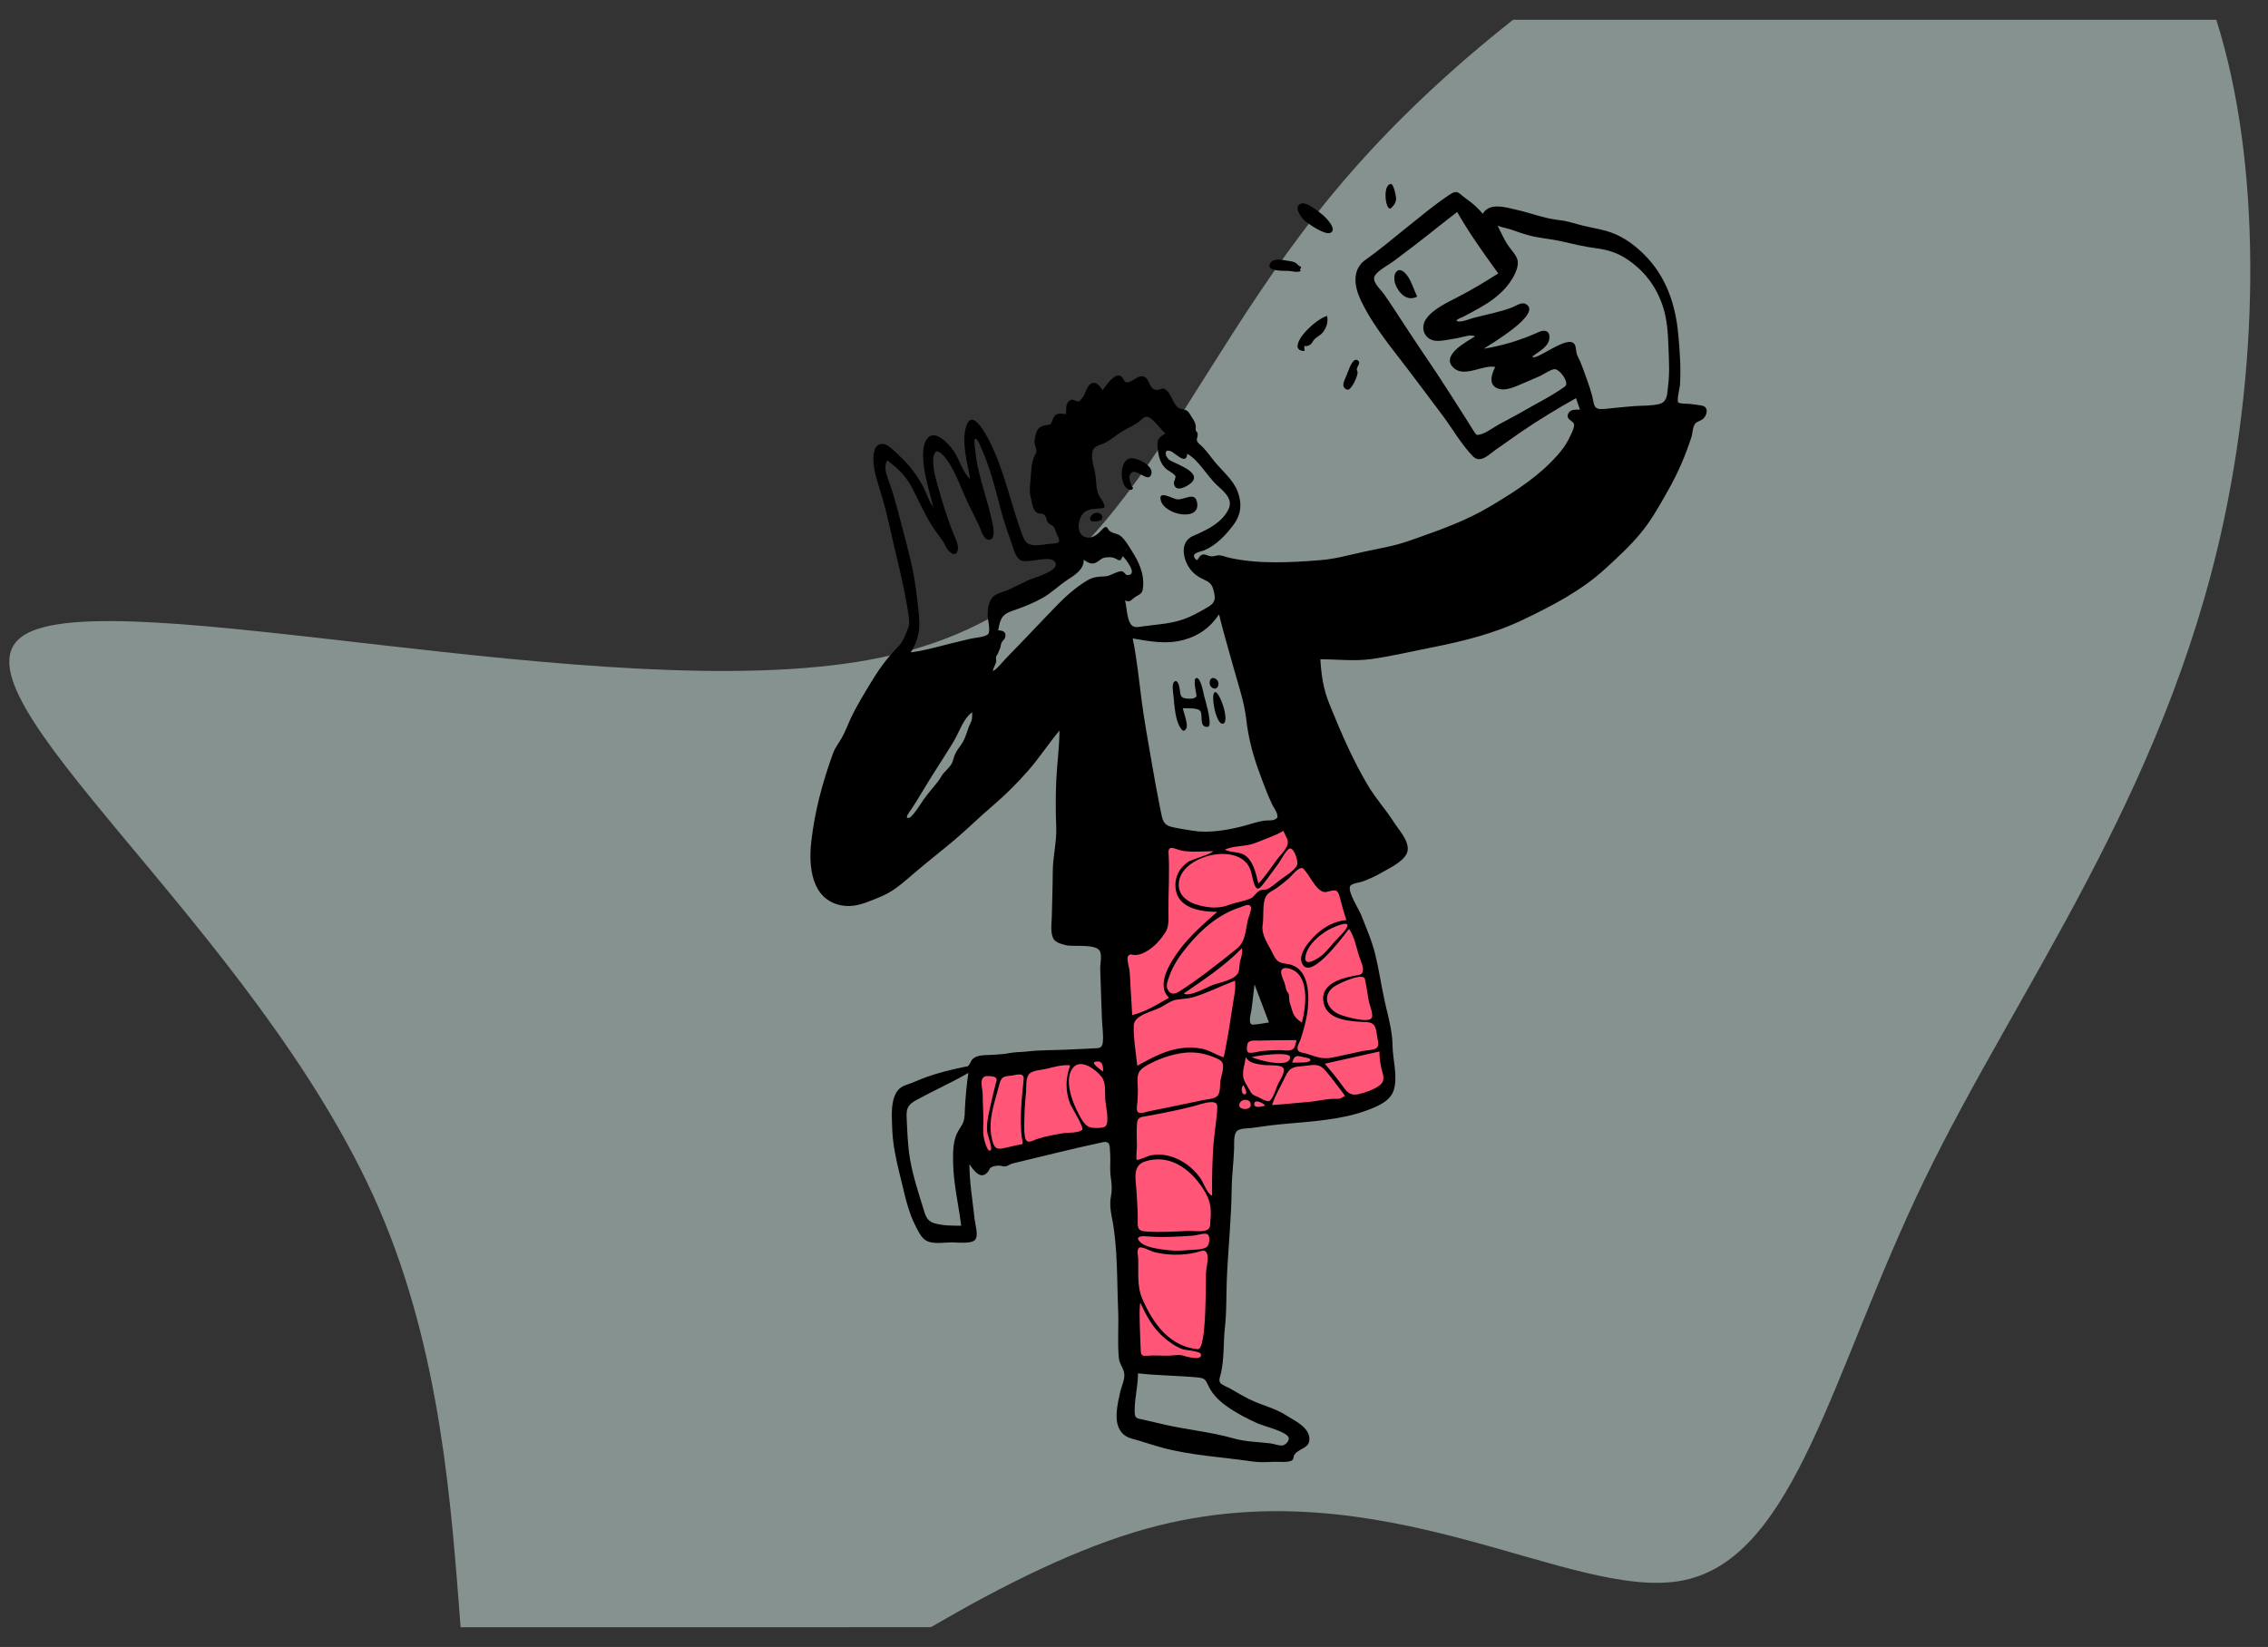 <svg viewBox="290.325 -29.102 3338.737 2425.205" xmlns="http://www.w3.org/2000/svg" xmlns:blush="http://design.blush" overflow="visible" xmlns:xlink="http://www.w3.org/1999/xlink" width="3338.737px" height="2425.205px"><rect x="290.325" y="-29.102" width="3338.737" height="2425.205" fill="#333333" stroke="none"/><g id="Master/Compositions/Solo" stroke="none" stroke-width="1" fill="none" fill-rule="evenodd" blush:i="0"><path d="M3562.882,742.681 C3475.961,1143.198 3258.659,1428.164 3123.063,1708.786 C2987.466,1988.539 2934.445,2263.08 2769.295,2297.832 C2604.146,2331.715 2325.999,2126.678 1980.054,2221.378 C1876.737,2249.848 1767.325,2304.842 1660.621,2366.996 L968.386,2367.014 C954.741,2190.035 939.891,1961.293 847.477,1748.751 C668.42,1336.94 197.31,986.814 325.952,906.016 C453.726,825.217 1182.122,1013.747 1569.788,942.505 C1956.586,871.264 2002.654,541.12 2278.193,225.746 C2346.303,147.542 2428.523,70.3 2517.842,-0.005 L3552.929,0 C3620.087,211.344 3615.907,498.352 3562.882,742.681 Z" id="Combined-Shape" fill="#D8F3ED" opacity=".5" blush:i="0.0"/><g transform="translate(818, 190) scale(2.589 2.589)" blush:width="2651" blush:height="1988" id="Master/Doodles/Selfie" blush:component="Master/Doodles/Selfie" blush:i="0.1" blush:value="Selfie"><g id="Master/Doodles/Selfie" stroke="none" stroke-width="1" fill="none" fill-rule="evenodd" blush:i="0.1.0"><path d="M530.199,382.002 L530.353,382.02 C532.588,382.453 536.292,388.846 537.809,390.663 C542.7,396.524 547.591,402.384 552.482,408.244 C554.439,410.59 557.262,413.053 558.656,415.767 C559.729,417.855 560.097,420.735 560.737,422.973 C568.691,450.776 576.469,478.758 582.262,507.103 C583.509,513.204 584.692,519.347 585.386,525.54 C585.727,528.601 586.626,533.099 585.293,536.058 C583.79,539.392 578.954,540.778 575.812,541.811 C569.7,543.823 563.3,545.021 556.968,546.096 C541.711,548.686 526.263,550.19 510.844,551.406 C506.133,551.778 501.284,551.772 496.603,552.405 C494.368,552.707 495.038,552.107 494.333,553.608 C493.352,555.697 494.003,560.054 493.886,562.331 C493.612,567.686 493.338,573.04 493.064,578.396 L493.064,578.396 L490.82,622.215 C490.061,637.024 489.303,651.833 488.544,666.642 C488.257,672.253 487.97,677.864 487.683,683.476 C487.529,686.475 487.986,690.347 487.182,693.251 C486.574,695.447 487.574,694.8 484.881,694.93 C478.645,695.231 472.184,694.476 465.946,694.253 C458.872,694 451.796,693.747 444.72,693.494 C442.699,693.421 440.441,693.995 439.627,692.546 C438.635,690.782 439.39,685.931 439.32,683.961 C439.124,678.472 438.928,672.981 438.731,667.492 C438.192,652.422 437.653,637.352 437.114,622.283 C436.379,601.731 435.643,581.178 434.908,560.624 C427.04,562.208 419.172,563.792 411.303,565.375 C399.677,567.715 388.05,570.055 376.423,572.393 C371.091,573.467 364.758,575.916 359.252,575.126 C353.783,574.341 351.522,572.005 351.215,566.814 C350.885,561.249 351.014,555.64 351.088,550.07 C351.211,540.96 351.473,531.851 351.817,522.746 C367.351,521.347 382.886,519.947 398.42,518.548 C406.692,517.802 414.965,517.058 423.235,516.312 C425.112,516.144 429.74,516.506 430.578,515.091 C431.881,512.891 430.431,505.658 430.392,503.17 L430.392,503.17 L430.021,479.648 L430.021,479.648 L428.663,393.102 C432.383,393.224 436.102,393.335 439.821,393.439 C456.002,393.896 472.263,394.558 488.449,394.06 C496.566,393.811 504.257,391.621 511.92,389.037 C515.994,387.664 520.027,386.168 524.029,384.595 C525.288,384.1 528.994,381.758 530.353,382.02 Z M508.414,462.536 L500.148,502.967 L528.435,501.093 L508.414,462.536 Z" id="Accent" fill="#FF5678" blush:i="0.1.0.0"/><path d="M620.672,25.933 C625.072,23.055 625.729,25.447 629.215,27.937 L629.411,28.076 C633.232,30.726 636.279,33.393 639.308,36.946 C643.156,30.244 652.703,33.397 658.639,34.727 C666.37,36.458 673.634,39.399 681.502,40.39 L682.531,40.508 C686.676,40.934 690.4,42.165 694.39,43.241 C699.336,44.572 704.422,45.305 709.358,46.678 C717.829,49.035 724.803,53.919 731.006,60.075 C743.468,72.443 748.87,88.354 750.45,105.53 C751.324,115.017 752.029,124.835 751.422,134.358 C751.323,135.942 749.382,143.322 750.503,144.298 C751.445,145.118 755.365,144.908 756.624,145.059 C759.035,145.347 761.447,145.621 763.837,146.059 C768.343,146.887 766.614,152.358 764.019,153.993 C762.173,155.155 760.406,155.213 759.434,157.419 C758.573,159.373 758.57,162.007 757.897,164.076 C754.552,174.365 750.321,184.251 745.006,193.657 L742.697,197.751 C738.649,204.913 734.497,212.019 729.254,218.396 C723.179,225.786 716.001,232.372 708.966,238.834 C695.359,251.332 678.683,259.949 662.249,267.822 C645.462,275.865 628.09,280.072 610.032,283.69 L607.565,284.18 C597.162,286.23 586.653,288.717 576.158,290.195 C566.515,291.552 556.637,290.358 546.932,290.335 C547.482,299.214 548.574,307.046 551.916,315.365 L553.201,318.548 C559.242,333.413 565.857,348.408 574.036,362.179 C578.117,369.05 583.444,374.998 587.852,381.643 L588.667,382.897 C591.493,387.34 597.051,393.057 596.619,398.714 C596.179,404.436 586.941,408.744 582.255,411.432 L581.787,411.704 C578.41,413.699 574.743,415.292 571.081,416.692 C569.383,417.343 565.196,417.703 564.034,419.125 C561.91,421.722 568.61,432.124 569.99,435.417 L570.054,435.573 C573.065,443.231 576.249,450.375 578.213,458.441 C580.353,467.231 581.6,476.207 583.58,485.031 L583.983,486.788 C585.689,494.115 587.716,501.495 587.955,509.035 L587.975,509.941 C588.072,517.864 590.996,527.388 588.756,535.138 C586.842,541.761 579.268,544.73 573.436,546.884 L573.125,546.999 C558.89,552.246 542.137,553.227 527.083,554.559 C520.756,555.119 514.666,555.933 508.267,556.862 C505.893,557.206 500.803,556.96 499.265,558.921 C497.513,561.157 497.987,565.946 497.902,568.585 C497.653,576.364 496.599,583.945 496.516,591.673 C496.428,600.007 495.896,608.466 495.37,616.791 C494.797,625.805 494.052,634.809 493.721,643.836 C493.418,652.086 493.636,660.344 492.85,668.557 L492.69,670.097 C491.716,678.803 492.353,687.613 490.469,696.229 C490.013,698.314 488.934,700.397 490.036,701.856 C491.116,703.286 494.257,704.314 495.806,705.222 C499.379,707.317 502.956,709.409 506.665,711.255 C513.386,714.601 521.036,716.184 527.369,720.283 L527.818,720.568 C532.862,723.724 541.565,727.638 540.636,734.836 C540.256,737.772 537.721,738.667 535.451,740.056 L534.732,740.508 C533.591,741.231 532.737,741.83 532.017,743.076 C531.437,744.078 532.015,745.104 530.875,745.924 C528.747,747.456 522.443,746.614 519.883,746.791 C515.731,747.079 511.904,747.136 507.778,746.529 C490.929,744.049 473.163,743.169 456.723,738.669 C452.224,737.438 447.809,735.923 443.331,734.623 L442.612,734.42 C439.165,733.466 436.112,732.865 433.747,729.86 C429.066,723.914 431.625,714.133 433.082,707.299 C433.807,703.894 436.19,699.42 435.316,695.905 C434.555,692.845 432.677,690.986 432.359,687.621 C431.516,678.713 432.358,669.569 431.966,660.613 C431.213,643.417 431.81,625.067 428.47,608.148 L428.261,607.064 C427.554,603.317 427.154,600.008 427.812,596.183 L427.914,595.633 C428.652,591.877 428.244,588.238 427.72,584.504 C427.158,580.498 427.671,576.413 427.473,572.357 L427.378,570.873 C427.173,567.21 427.525,564.13 423.225,565.037 C406.058,568.657 389.064,573.036 371.97,577.099 C370.591,577.426 369.239,578.503 368.036,578.761 C366.678,579.052 366.13,578.457 364.652,578.358 C363.565,578.284 361.46,578.545 360.462,578.97 C358.657,579.738 359.054,580.354 358.037,581.68 C353.908,587.068 349.781,580.998 347.402,577.482 C347.378,587.403 349.098,597.348 350.162,607.21 L350.303,608.554 C350.6,611.494 352.725,618.175 350.613,620.544 C348.481,622.936 340.963,622.031 337.902,621.985 L337.701,621.983 C333.354,621.976 327.228,623.15 323.245,621.213 C320.16,619.712 318.529,616.038 317.019,613.158 C312.57,604.678 310.692,595.231 308.433,585.986 L307.686,582.948 C305.707,574.853 303.955,566.835 303.55,558.478 L303.348,553.423 C303.154,548.068 303.162,541.994 305.42,537.512 C307.009,534.355 309.367,533.063 312.583,532.013 C316.253,530.815 319.642,529.106 323.295,527.833 C330.163,525.44 336.845,523.788 343.828,522.342 L345.141,522.073 C347.052,521.686 346.404,522.139 347.568,520.418 C348.19,519.5 348.386,518.516 349.263,517.691 C351.791,515.312 355.927,515.546 359.144,515.387 L360.963,515.294 C364.26,515.117 367.374,514.884 370.704,514.251 C373.841,513.654 377.091,513.81 380.065,513.444 C387.146,512.572 394.855,512.72 402.242,512.396 C406.019,512.231 409.795,512.065 413.57,511.874 L417.783,511.654 C420.864,511.524 422.804,511.801 423.222,508.353 C423.735,504.143 422.908,499.405 422.751,495.152 L422.496,487.912 L422.496,487.912 L421.927,471.323 C421.875,469.765 421.825,468.206 421.778,466.648 C421.694,463.811 422.776,459.137 421.702,456.57 C419.735,451.865 406.485,454.066 402.082,452.923 L401.294,452.717 C398.643,452.012 395.795,451.076 394.829,448.581 C393.461,445.048 394.098,440.962 394.224,437.266 L394.236,436.825 C394.422,428.334 394.759,419.883 394.779,411.383 C394.797,402.669 397.104,394.356 396.752,385.624 C396.399,376.886 396.407,368.153 396.771,359.41 C397.169,349.876 398.586,340.415 398.609,330.867 C392.442,338.242 387.267,346.299 380.897,353.572 C374.476,360.903 367.758,367.608 360.332,373.922 C352.814,380.312 345.833,387.324 338.274,393.646 C330.719,399.965 322.957,405.995 315.481,412.421 L312.612,414.893 C307.691,419.114 302.941,422.942 296.755,425.453 L292.655,427.144 C286.874,429.506 281.008,431.561 274.613,430.322 C257.397,426.985 255.861,408.018 257.51,393.759 C259.518,376.391 263.904,360.276 269.828,343.874 C271.067,340.441 273.164,337.991 274.908,334.891 C276.84,331.455 278.215,327.593 279.896,324.022 C283.551,316.259 288.161,308.863 292.639,301.551 C296.82,294.724 301.464,288.674 307.057,283.008 C309.528,280.506 310.917,276.614 312.256,273.36 C313.462,270.431 313.243,267.896 312.794,265.055 L312.416,262.757 C309.628,245.428 305.045,228.711 301.261,211.599 C299.454,203.424 296.978,195.607 294.629,187.62 L294.128,185.906 C292.925,181.764 290.441,167.275 298.339,167.881 C301.321,168.11 305.059,172.237 307.251,174.301 L307.44,174.478 C310.268,177.086 312.875,179.93 315.208,182.989 C317.877,186.49 320.219,190.27 322.096,194.254 C323.593,197.431 324.657,200.876 326.814,203.698 C325.1,196.336 322.702,189.103 321.661,181.597 L321.538,180.686 C320.909,175.839 320.328,168.195 323.68,164.469 C328.211,159.434 335.94,168.221 338.408,171.799 C341.75,176.642 343.378,183.787 347.779,187.753 C346.376,178.559 342.718,167.286 345.506,158.049 C348.813,147.097 356.636,162.128 358.542,165.807 C367.015,182.166 370.592,200.757 376.889,218.026 L377.355,219.287 C378.663,222.784 379.684,225.08 383.793,225.459 C387.057,225.761 390.539,224.858 393.842,224.63 L395.017,224.567 C400.062,224.246 398.476,222.339 396.793,218.526 C396.205,217.196 396.144,215.868 395.113,214.779 C394.164,213.778 392.799,213.659 391.952,212.424 C390.823,210.774 391.339,209.054 389.642,207.925 C388.754,207.333 386.98,207.66 385.936,207.063 C383.385,205.605 383.249,202.126 382.533,199.466 L382.461,199.212 C381.246,195.035 381.919,191.131 382.26,186.883 L382.3,186.372 C382.605,182.204 382.719,178.031 384.628,174.244 L384.862,173.78 C385.648,172.207 385.673,171.961 385.194,170.314 L384.792,168.954 C384.426,167.701 384.257,166.865 384.545,165.234 L384.765,164.011 C385.282,161.25 386.03,158.651 389.019,157.68 C392.837,156.44 393.422,158.008 394.556,154.616 L394.701,154.165 C395.963,150.1 398.594,150.381 402.366,150.932 L402.355,149.087 C402.363,146.555 402.637,143.678 405.18,142.807 C406.765,142.265 408.398,144.044 409.624,143.634 C410.505,143.338 410.428,142.877 411.03,142.259 L411.182,142.113 C413.396,140.124 413.934,134.548 416.964,133.35 C419.85,132.209 421.604,135.394 423.208,137.263 L424.022,136.095 C425.983,133.329 429.596,128.637 432.311,128.95 C435.807,129.353 434.3,133.778 438.222,132.638 C441.203,131.772 444.03,127.882 447.387,129.996 C449.77,131.497 449.736,135.935 452.685,136.914 C456.134,138.057 456.828,134.432 460.084,138.02 C462.397,140.569 463.316,144.995 465.93,147.095 C467.582,148.423 469.798,147.889 471.423,149.199 C472.35,149.946 473.335,151.943 474.009,152.94 L474.4,153.524 C475.274,154.854 475.886,156.004 476.108,157.709 C476.218,158.559 475.892,159.307 476.102,160.179 C476.235,160.726 476.861,161.009 477.007,161.507 C477.571,163.421 476.628,164.203 476.721,165.778 C476.801,167.133 478.862,168.418 480.14,169.762 C482.536,172.277 484.543,175.127 486.725,177.821 C491.235,183.385 497.242,188.029 499.883,194.88 C502.526,201.734 501.902,207.986 497.562,213.84 C493.22,219.698 487.726,225.494 480.891,228.373 C478.862,229.228 473.384,229.808 475.527,232.809 C477.212,235.168 477.233,233.046 478.442,231.782 C480.858,229.255 482.601,231.975 485.642,231.801 C487.059,231.72 488.17,231.091 489.67,231.224 C491.542,231.389 493.489,232.259 495.329,232.66 C512.136,236.329 530.188,235.306 547.201,233.941 C555.516,233.273 563.646,230.948 571.784,229.178 C580.229,227.342 588.723,226.009 596.907,223.141 L603.241,220.921 C617.129,216.034 630.691,211.003 643.458,203.401 L646.085,201.828 C658.912,194.109 671.418,185.869 681.434,174.634 C683.98,171.78 686.304,168.799 688.034,165.387 L688.607,164.222 C689.587,162.26 691.718,158.15 691.132,156.501 C690.41,154.469 686.294,154.004 687.972,150.461 C689.146,147.98 692.263,148.495 694.57,148.322 L692.278,141.824 L692.278,141.824 C681.772,147.764 671.123,154.156 661.172,160.98 C657.349,163.601 653.583,166.306 649.785,168.965 L646.93,170.949 C643.085,173.595 637.998,179.32 633.737,174.942 C626.979,167.997 621.976,159.05 616.192,151.32 C610.142,143.232 604.048,135.149 597.974,127.077 C588.276,114.192 577.198,101.34 570.015,86.308 L569.743,85.728 C566.129,77.86 564.854,68.551 572.776,63.011 C580.205,57.817 587.102,51.95 594.164,46.27 L595.68,45.056 C603.812,38.576 611.966,31.628 620.672,25.933 Z M443.256,696.476 C443.239,703.932 441.126,711.477 441.371,718.842 C441.479,722.116 442.821,722.082 445.802,722.726 L446.029,722.775 C449.335,723.508 452.631,724.268 455.92,725.077 C469.743,728.481 483.927,729.581 497.608,733.485 C504.46,735.44 511.469,735.446 518.492,736.298 C520.423,736.533 523.547,737.771 525.443,737.49 C526.938,737.269 529.22,735.171 528.985,733.3 C528.546,729.792 514.776,726.512 511.297,724.954 C505.115,722.183 499.008,718.993 493.493,715.044 C489.575,712.239 485.857,708.7 483.671,704.345 L483.099,703.181 C481.539,699.969 481.197,699.19 476.873,698.786 C465.659,697.735 454.438,697.752 443.256,696.476 Z M444.681,656.543 C443.528,656.615 444.717,680.422 444.779,682.778 L444.802,683.411 C444.946,686.399 445.572,686.744 448.942,686.453 C452.875,686.113 456.735,686.525 460.666,686.445 C463.254,686.393 465.688,685.765 468.264,686.232 C469.617,686.477 470.857,687.064 472.235,687.278 L473.67,687.517 C476.009,687.884 479.6,688.204 479.018,685.603 C478.602,683.745 470.118,683.32 468.621,682.76 C464.636,681.268 461.053,678.764 457.866,675.985 C451.628,670.547 448.108,663.935 444.681,656.543 Z M452.313,627.486 C450.806,627.117 445.234,624.023 443.857,625.024 C442.391,626.089 443.286,629.627 443.343,631.053 C443.655,638.859 442.515,646.604 445.676,653.986 L446.038,654.819 C451.95,668.274 461.311,681.216 477.225,682.763 C482.413,683.266 481.653,644.035 481.918,639.183 C482.072,636.377 483.48,631.445 482.622,628.768 C481.556,625.444 479.678,626.925 476.324,627.722 C468.582,629.561 460.038,629.38 452.313,627.486 Z M482.534,617.241 C480.899,616.544 476.342,618.033 474.646,618.156 C466.351,618.756 457.95,619.249 449.638,618.661 L447.968,618.533 C444.994,618.335 441.053,618.643 444.79,622.066 C447.459,624.511 452.574,625.314 456.162,625.869 L456.516,625.924 C461.014,626.623 465.568,626.933 470.1,626.524 L470.949,626.438 C473.929,626.108 479.574,626.385 482.167,624.759 C483.984,623.62 484.624,618.132 482.534,617.241 Z M480.039,591.152 C472.701,580.012 461.081,571.501 447.177,575.995 C439.877,578.354 442.03,586.306 442.385,592.578 C442.685,597.891 443.114,603.176 443.105,608.478 L443.085,610.424 C443.061,614.791 443.882,615.582 448.658,615.864 C456.283,616.316 463.879,615.843 471.504,615.486 C474.155,615.363 479.723,616.169 482.173,615.082 C484.574,614.018 484.191,612.272 484.405,609.711 L484.427,609.469 C485.159,601.947 484.223,597.505 480.039,591.152 Z M346.806,525.592 C337.092,531.231 326.918,535.714 317.103,541.098 C312.588,543.574 311.464,545.756 311.689,550.758 L311.859,554.563 C312.061,559.004 312.291,563.453 312.709,567.874 C313.619,577.492 316.252,586.729 319.07,595.918 L321.278,603.078 C322.427,606.874 323.259,609.862 327.462,611.102 C332.391,612.556 337.648,612.499 342.735,612.511 C341.206,600.457 338.318,588.608 338.118,576.408 L338.096,574.761 C338.053,569.951 338.239,564.738 340.158,560.351 C341.215,557.936 343.049,555.927 343.954,553.442 C344.852,550.979 344.697,548.36 344.842,545.778 C345.219,539.026 345.813,532.283 346.806,525.592 Z M485.004,542.224 C481.506,542.237 477.711,543.838 474.354,544.672 C466.636,546.589 458.831,548.202 451.01,549.649 L448.664,550.078 C444.69,550.796 442.898,550.588 442.64,554.797 C442.406,558.619 442.589,562.535 442.622,566.38 L442.627,567.659 C442.626,567.831 442.034,574.617 442.53,574.985 C443.263,575.528 449.024,572.778 450.174,572.547 C453.965,571.783 457.875,571.966 461.593,573.021 C468.318,574.93 474.378,579.462 478.455,585.096 C480.446,587.848 481.536,591.749 483.766,594.198 L484.015,594.465 C485.944,596.489 485.357,594.605 485.346,592.096 C485.311,584.358 485.538,576.53 485.971,568.801 C486.339,562.237 487.477,555.73 488.084,549.145 L488.235,547.348 C488.48,544.097 488.675,542.21 485.004,542.224 Z M361.743,527.944 C360.881,527.382 357.084,527.204 356.129,527.631 C352.938,529.058 354.852,534.487 354.935,537.296 L354.938,537.468 C354.946,542.557 355.337,547.646 355.321,552.759 C355.311,556.033 354.95,559.302 355.599,562.525 L355.708,563.012 C356.16,564.932 357.816,571.12 359.473,569.613 C360.656,568.537 357.676,560.705 357.517,559.164 C357.055,554.708 357.95,550.542 358.917,546.241 L359.049,545.653 C360.083,541.052 361.109,536.466 362.297,531.903 L362.401,531.525 C362.908,529.771 363.417,529.037 361.743,527.944 Z M378.226,529.368 C378.695,524.784 373.83,526.957 370.744,527.216 L369.997,527.285 C366.285,527.657 365.411,528.345 364.344,532.359 L363.987,533.715 C361.577,542.7 358.001,552.714 359.962,561.979 L360.213,563.148 C361.062,566.995 361.982,569.457 366.405,568.532 C368.9,568.01 371.376,567.387 373.855,566.799 C374.479,566.652 377.228,566.403 377.576,565.923 C377.912,565.46 377.139,562.498 377.075,561.851 C376.012,551.01 377.122,540.155 378.226,529.368 Z M404.692,521.304 C400.164,520.836 395.612,522.208 391.255,523.253 C388.602,523.89 383.633,524.075 381.589,525.996 C379.218,528.226 379.854,533.57 379.6,536.475 L379.216,540.762 C378.965,543.616 378.748,546.468 378.696,549.345 C378.624,553.344 378.252,558.097 379,562.059 C379.892,566.772 383.234,564.003 386.615,562.974 C391.157,561.591 395.812,560.68 400.493,559.922 C403.116,559.497 409.54,559.916 411.519,557.937 C412.742,556.714 405.466,545.181 404.659,543.142 C401.826,535.996 402.05,528.475 404.692,521.304 Z M422.537,527.835 C419.511,523.875 410.874,517.268 406.439,522.512 C400.821,529.155 405.939,542.305 409.364,548.636 L410.539,550.836 C412.237,553.959 414.082,556.679 417.919,556.861 L419.647,556.9 C421.578,556.926 424.273,556.828 425.046,555.644 C427.017,552.626 424.82,543.954 424.616,540.494 C424.373,536.388 425.149,531.257 422.537,527.835 Z M486.1,516.542 C479.796,514 473.486,513.337 466.863,514.549 C460.321,515.747 454.318,517.959 448.506,521.19 C443.036,524.231 442.708,526.482 443.077,532.36 C443.27,535.424 443.097,538.497 442.966,541.56 C442.901,543.093 442,546.748 443.21,547.893 C444.485,549.098 448.283,547.645 449.797,547.36 C452.972,546.76 456.134,546.118 459.296,545.446 C466.362,543.944 473.432,542.474 480.509,541.017 C482.832,540.54 486.595,540.482 488.356,538.72 C490.227,536.849 489.782,532.468 490.135,530.013 C490.509,527.405 492.413,522.587 491.303,520.013 C490.486,518.122 487.855,517.25 486.1,516.542 Z M507.345,544.11 C507.811,539.617 500.624,540.033 500.86,544.216 C500.998,546.691 507.053,546.924 507.345,544.11 Z M515.468,544.285 C515.795,543.476 509.452,539.871 509.349,543.213 C509.257,546.138 513.867,544.545 515.468,544.285 Z M549.587,524.04 C545.774,519.658 542.128,521.322 537.017,521.743 L536.122,521.811 C531.017,522.214 529.287,522.913 526.977,527.761 L526.843,528.045 C524.381,533.325 521.235,538.31 519.483,543.899 C526.321,543.441 533.133,542.664 539.965,542.131 C545.435,541.704 551.239,540.08 556.633,540.36 C558.223,540.442 559.724,539.495 560.979,538.655 L558.211,534.948 C555.435,531.233 552.618,527.524 549.587,524.04 Z M504.614,516.547 C504.067,519.92 502.565,524.39 503.063,527.785 C503.421,530.225 505.163,532.655 506.37,534.823 L506.566,535.181 C507.971,537.805 508.567,538.14 511.258,539.18 C512.641,539.714 516.745,542.47 518.076,541.5 C520.313,539.871 521.752,534.235 522.917,531.825 L523.056,531.55 C524.202,529.356 527.554,524.363 525.605,522.523 C523.763,520.783 516.524,521.476 514.082,521.041 L513.367,520.919 C510.185,520.392 505.966,519.808 504.614,516.547 Z M580.517,513.426 L549.487,520.372 L549.487,520.372 C552.781,524.185 555.955,528.108 558.937,532.168 L560.157,533.839 C562.313,536.75 564.201,538.695 568.635,537.676 C572.478,536.792 577.59,535.098 580.709,532.615 C584.466,529.624 582.193,525.957 581.416,522.002 C580.861,519.178 580.511,516.308 580.517,513.426 Z M503.285,532.73 C501.625,533 501.899,538.548 504.181,537.702 C505.846,537.084 503.737,533.734 503.285,532.73 Z M423.416,524.859 L423.414,524.326 C423.385,521.184 422.939,518.144 418.658,519.351 C416.297,520.016 422.726,524.331 423.416,524.859 Z M498.363,473.171 C490.586,476.065 483.116,479.948 475.178,482.397 C471.82,483.432 468.541,483.416 465.142,483.97 C461.839,484.508 459.217,486.678 456.318,488.221 C451.526,490.771 440.962,492.599 440.817,498.773 C440.643,506.205 442.116,514.131 442.827,521.536 L444.81,520.443 C451.879,516.558 459.145,512.808 467.212,511.608 C471.351,510.992 475.593,511.013 479.699,511.856 C484.199,512.78 487.731,515.432 492.014,516.741 C494.261,506.049 495.891,495.107 497.552,484.308 L497.72,483.261 C498.27,479.936 498.938,476.525 498.363,473.171 Z M529.728,516.521 C529.623,513.302 510.51,515.768 507.951,516.626 L508.118,516.708 C511.165,518.131 529.956,523.537 529.728,516.521 Z M537.076,516.586 L536.534,516.446 C532.961,515.543 532.073,515.986 530.919,519.778 C532.709,519.61 539.461,520.157 540.951,518.793 C542.581,517.302 538.349,516.893 537.076,516.586 L537.076,516.586 Z M538.982,411.508 L538.852,411.348 C537.102,409.258 537.028,408.347 534.591,409.685 C532.597,410.779 530.453,413.741 528.694,415.255 C526.603,417.058 524.442,418.781 522.198,420.391 C520.437,421.653 517.857,422.679 516.534,424.399 C513.736,428.034 514.829,436.223 514.21,440.779 L514.164,441.091 C513.172,447.281 517.276,452.257 519.862,457.63 L520.127,458.172 C522.335,462.62 523.47,462.904 528.564,463.711 C539.693,465.475 540.696,479.026 539.893,488.064 C539.341,494.284 537.706,500.382 535.785,506.305 C535.3,507.802 533.819,510.143 533.918,511.656 C534.08,514.123 536.293,513.851 538.497,514.496 C544.448,516.24 547.814,518.153 554.18,516.787 L571,513.153 L571,513.153 C572.923,512.74 577.45,512.705 578.928,511.431 C580.537,510.043 579.682,507.522 579.342,505.584 L579.308,505.386 C578.612,501.002 578.59,497.085 573.701,496.778 L569.413,496.53 C560.719,495.977 549.422,494.478 548.557,484.151 C547.695,473.858 561.33,471.152 568.598,469.94 C573.775,469.078 569.859,462.276 568.803,458.728 C567.321,453.742 566.223,448.034 563.241,443.675 L562.744,444.315 C558.795,449.471 540.096,474.601 536.24,462.526 C534.568,457.296 541.309,449.84 544.698,446.717 C549.458,442.333 555.215,439.217 561.741,438.653 C560.223,434.193 559.055,429.816 557.875,425.271 C556.559,420.198 554.414,421.926 550.236,422.688 C545.619,423.531 541.571,414.735 538.982,411.508 Z M533.369,506.976 C527.174,506.961 521.011,506.975 514.826,507.148 L512.174,507.233 C510.24,507.302 507.154,506.704 505.814,508.43 C505.161,509.27 504.827,513.006 505.723,513.802 C506.943,514.886 512.216,513.297 513.518,513.168 C516.921,512.828 520.336,512.653 523.756,512.635 C525.769,512.624 529.548,513.45 531.327,512.09 C532.754,510.999 532.932,508.569 533.369,506.976 Z M509.504,475.278 C509.115,478.866 508.681,482.449 508.239,486.03 L507.795,489.612 C507.58,491.349 505.362,498.34 508.677,498.156 C511.716,497.987 514.701,497.343 517.706,496.914 L509.504,475.278 L509.504,475.278 Z M531.73,467.253 L531.402,467.084 C527.929,465.359 523.475,465.085 524.927,470.031 C525.609,472.35 526.767,474.403 527.222,476.803 L527.324,477.318 C527.684,479.053 527.911,479.153 528.826,480.513 C529.323,481.253 529.095,484.146 529.422,485.227 C529.868,486.696 530.348,488.146 530.777,489.623 C531.904,493.509 533.113,494.601 536.388,497.009 L536.604,496.222 C538.77,487.998 540.55,471.952 531.73,467.253 Z M572.273,472.239 C571.346,468.097 556.547,474.984 554.141,476.958 C547.867,482.106 550.881,489.311 557.597,492.229 L557.835,492.33 C560.727,493.527 574.675,497.644 576.224,494.166 C577.139,492.114 574.895,486.96 574.49,484.826 C573.698,480.653 573.2,476.382 572.273,472.239 Z M468.146,399.187 L467.821,399.119 C464.388,398.346 460.33,395.575 460.628,400.491 C461.299,411.533 460.498,422.257 460.572,433.25 C460.601,437.502 461.039,442.353 458.688,445.903 C456.016,449.938 452.955,453.395 448.838,456.021 C446.664,457.408 444.456,458.468 441.82,458.53 C439.82,458.578 438.694,457.547 437.576,459.236 C436.635,460.658 438.304,465.764 438.469,467.591 C438.716,470.31 438.827,473.043 438.968,475.77 C439.262,481.423 439.626,487.073 439.966,492.723 C447.552,490.889 454.199,486.652 460.907,482.843 C453.319,475.716 461.494,463.015 466.135,456.574 C472.43,447.837 480.296,441.085 488.305,434.003 L487.427,433.996 C477.87,433.851 465.413,431.615 464.538,419.979 C464.089,414.016 466.956,408.786 471.872,405.517 C473.792,404.239 485.677,400.883 485.893,399.531 C480.081,399.517 473.865,400.26 468.146,399.187 Z M502.378,454.626 C492.599,464.754 480.771,472.528 469.229,480.46 C472.639,482.536 482.518,476.814 485.825,475.574 C489.446,474.217 498.875,472.64 500.422,468.231 C501.108,466.278 500.766,463.723 501.431,461.586 L501.671,460.806 C502.292,458.748 502.734,456.85 502.378,454.626 Z M507.471,431.452 C506.755,428.748 503.6,430.706 501.557,431.355 C489.065,435.321 479.276,443.912 471.051,453.971 C467.08,458.828 463.482,464.004 461.318,469.917 L460.819,471.315 C459.998,473.56 459,476.046 460.173,478.277 C461.833,481.431 464.354,480.766 466.857,479.175 C478.283,471.917 488.769,463.464 499.33,455.033 C504.58,450.843 504.255,444.67 505.747,438.506 C506.109,437.013 507.893,433.042 507.471,431.452 Z M562.046,442.768 C564.496,437.823 552.534,443.627 551.513,444.227 C546.234,447.316 540.237,452.329 538.634,458.52 C536.575,466.479 545.923,460.566 548.555,458.118 C550.947,455.894 552.976,453.301 555.12,450.847 C557.251,448.407 560.598,445.69 562.046,442.768 Z M529.754,397.952 L529.615,397.961 C527.779,398.185 524.135,405.127 523.215,406.369 C520.37,410.212 517.619,414.167 514.658,417.92 L514.06,418.667 C512.129,421.023 510.798,421.966 509.43,418.425 C508.041,414.826 508.074,410.92 505.934,407.57 C497.711,394.697 467.561,402.476 466.436,417.658 C465.797,426.262 474.098,429.776 481.179,431.005 C486.103,431.86 490.407,431.811 495.104,430.007 C498.974,428.52 503.466,428.059 507.171,426.412 C509.805,425.242 510.429,422.519 513.002,421.686 C514.78,421.109 515.88,421.783 517.793,420.582 C519.853,419.287 521.767,417.585 523.694,416.1 C526.589,413.87 532.272,410.749 533.759,407.255 C534.473,405.578 532.242,397.939 529.754,397.952 L529.754,397.952 Z M525.904,387.987 C520.854,390.87 515.374,392.612 509.947,394.831 C504.445,397.081 497.822,396.118 492.635,398.641 C497.581,400.993 502.293,398.961 506.33,403.933 C509.491,407.826 510.53,413.16 511.715,417.9 C515.664,413.729 518.834,408.91 522.229,404.299 C524.804,400.8 530.116,396.716 527.912,392.173 L525.904,387.987 L525.904,387.987 Z M489.32,264.807 C484.338,272.245 478.017,276.921 469.261,279.313 C459.374,282.014 450.09,280.152 440.231,278.503 C442.675,290.266 443.796,302.17 445.355,314.062 C446.771,324.837 448.708,335.541 450.563,346.248 L451.066,349.168 C452.561,357.899 454.114,366.557 455.873,375.226 L456.542,378.477 C457.473,382.94 458.407,384.819 462.947,385.835 C466.638,386.66 470.514,387.209 474.246,387.843 C483.118,389.348 493.438,387.631 502.096,385.467 C506.585,384.345 511.075,382.613 515.68,382.08 C517.446,381.877 520.072,382.296 521.588,381.141 L522.281,380.623 C522.852,380.185 522.523,380.302 522.471,379.136 C522.389,377.284 520.257,374.453 519.45,372.705 C518.411,370.455 517.387,368.203 516.471,365.899 C514.805,361.705 513.225,357.446 511.69,353.203 C508.368,344.033 505.898,334.258 504.823,324.597 C503.777,315.192 500.5,305.443 497.92,296.276 L497.637,295.26 C494.816,285.064 491.823,275.095 489.32,264.807 Z M348.974,320.455 C343.836,324.161 341.649,331.714 338.488,336.975 C334.612,343.428 330.49,349.736 326.462,356.093 C322.72,362.002 319.246,368.107 315.449,373.981 L314.17,375.931 C313.575,376.825 310.036,381.147 313.076,380.55 C314.413,380.286 317.607,375.79 318.697,374.121 L318.934,373.75 C321.86,369.008 325.472,364.832 329.11,360.405 C330.137,359.156 330.888,357.816 331.615,356.642 C333.09,354.264 335.545,352.542 337.031,350.149 C338.329,348.055 338.477,345.643 339.588,343.551 C340.76,341.347 342.549,339.405 343.762,337.233 C345.172,334.711 346.034,331.486 347.047,328.787 C347.545,327.462 348.652,325.618 348.846,324.226 C348.951,322.972 348.993,321.715 348.974,320.455 Z M476.336,301.031 C478.943,300.399 480.45,309.679 480.865,311.197 L481.81,314.633 C482.67,317.792 483.464,320.981 483.815,324.234 L483.935,325.354 C484.108,327.198 484.068,329.047 482.1,328.801 C478.099,328.303 480.094,322.162 478.847,320.013 C477.481,317.658 470.955,318.393 468.688,318.172 C469.169,320.488 471.917,327.391 470.703,329.656 C469.503,331.894 468.476,331.033 467.334,329.287 C464.469,324.912 463.946,316.684 463.501,311.865 L463.472,311.592 C463.259,309.812 462.356,304.309 463.813,303.153 C465.821,301.559 466.596,305.197 466.875,306.839 L466.963,307.381 C467.44,310.276 467.184,312.142 470.369,312.623 L470.656,312.663 C472.76,312.929 476.69,312.898 476.505,310.753 C476.413,309.678 474.356,301.511 476.336,301.031 Z M486.944,309.05 C489.448,307.919 495.947,326.334 491.46,326.987 C487.615,327.545 484.316,310.237 486.944,309.05 Z M484.015,303.319 C484.356,299.222 489.179,301.166 488.995,304.433 C488.755,308.668 483.691,307.216 484.015,303.319 Z M434.522,231.694 L434.353,232.105 C433.154,234.953 432.772,234.187 430.576,233.106 C428.627,232.145 427.273,232.201 425.087,232.41 C422.411,232.668 422.104,233.769 419.788,235.136 C417.045,236.755 414.797,235.387 412.399,233.76 C412.443,239.53 407.177,242.478 402.947,245.292 C398.222,248.434 394.122,252.498 389.207,255.317 C383.979,258.316 378.438,260.518 372.762,262.466 L371.759,262.807 C365.452,264.934 364.923,267.884 363.713,273.917 C366.805,273.846 368.738,275.244 367.57,278.259 C367.172,279.289 366.023,279.981 365.604,281.027 C365.196,282.041 365.255,283.048 364.853,284.019 L364.335,285.248 C364.079,285.854 363.833,286.451 363.615,287.052 C363.479,287.432 362.585,288.589 362.531,288.922 C362.37,289.948 362.807,290.857 362.557,291.928 C362.127,293.76 360.915,295.158 360.767,297.135 C363.611,295.471 365.858,292.192 368.155,289.86 C371.071,286.902 373.956,283.914 376.826,280.911 L389.488,267.644 C391.6,265.434 393.714,263.227 395.832,261.023 C401.474,255.153 407.312,249.741 414.348,245.537 C418.069,243.313 420.822,243.409 425.015,243.155 C427.607,242.997 432.556,239.408 434.606,240.489 C436.105,241.279 436.026,242.831 438.067,242.397 C439.506,242.091 439.682,241.567 439.752,240.406 C439.88,238.298 436.04,232.973 434.522,231.694 Z M354.538,171.162 L354.29,170.575 C353.497,168.635 351.808,164.248 350.519,165.049 C349.774,165.513 350.701,171.064 350.765,171.778 C352.058,186.292 358.148,199.977 360.747,214.21 L360.967,215.467 C361.337,217.683 361.666,223.143 357.789,222.234 C355.122,221.61 353.78,216.185 352.761,214.085 C349.835,208.049 346.749,202.159 344.104,195.981 L343.444,194.426 C340.813,188.198 338.267,181.885 334.224,176.41 L333.867,175.938 C331.66,173.09 327.851,169.433 326.987,175.292 C326.065,181.543 328.67,188.706 330.247,194.631 C332.196,201.96 334.701,209.091 337.228,216.236 C338.274,219.196 341.819,225.432 340.708,228.584 C339.672,231.52 337.74,230.7 335.928,228.96 C334.356,227.45 333.457,224.867 332.223,223.077 C330.148,220.069 327.884,217.234 325.945,214.127 C321.704,207.329 318.513,200.035 314.859,192.93 C311.448,186.302 306.651,181.601 300.671,177.238 C298.368,181.093 300.386,185.806 301.775,189.609 L301.871,189.873 C303.603,194.674 305.011,199.513 306.313,204.447 L308.98,214.491 C310.757,221.191 312.508,227.9 314.093,234.64 C316.504,244.893 317.743,255.26 318.717,265.734 C319.49,274.029 318.198,279.77 314.046,286.417 C321.607,285.452 328.801,283.372 336.176,281.527 C340.113,280.543 344.062,279.604 348.009,278.659 C350.015,278.178 357.036,277.679 358.144,275.852 C359.46,273.686 357.721,267.492 357.772,264.982 C357.838,261.666 358.194,257.912 360.414,255.239 C362.51,252.715 366.674,252.165 369.571,250.825 C373.398,249.052 377.15,247.113 380.975,245.342 L381.238,245.227 C384.617,243.8 397.495,240.308 396.463,235.999 C394.972,229.766 380.259,236.738 376.147,233.806 C373.249,231.739 372.121,226.378 371.01,223.242 L369.782,219.78 C368.968,217.471 368.173,215.157 367.448,212.816 C365.47,206.43 363.875,199.934 362.113,193.486 C360.04,185.904 357.781,178.339 354.538,171.162 Z M449.522,152.771 C446.852,151.337 445.285,154.407 442.856,155.926 C439.28,158.162 435.468,159.779 431.987,162.228 C428.912,164.391 425.923,166.966 422.313,168.134 L421.83,168.294 C418.465,169.445 417.179,170.648 417.118,174.758 C417.07,178.136 418.403,181.733 418.974,185.059 C419.609,188.77 419.289,193.033 420.759,196.54 C421.524,198.367 423.073,199.824 423.745,201.691 L423.881,202.08 C424.648,204.349 424.099,204.27 421.888,204.516 C418.78,204.863 415.555,204.531 412.825,206.683 C409.28,209.477 407.814,218.103 412.378,220.479 C415.513,222.112 418.439,220.605 420.831,218.625 C421.588,217.997 423.816,215.158 424.733,215.136 C426.125,215.104 425.945,216.243 426.787,217.051 C428.932,219.105 431.273,218.421 433.588,220.407 C435.987,222.466 437.721,225.541 439.422,228.225 L439.722,228.695 C443.681,234.828 446.834,241.613 446.147,249.108 C445.776,253.149 444.807,252.971 441.88,254.781 C439.802,256.065 438.654,258.545 435.923,256.791 C436.784,260.588 436.922,266.455 438.795,269.862 C440.421,272.817 443.25,272.038 446.224,271.601 L446.442,271.569 C455.154,270.348 463.651,270.121 471.842,266.537 C475.63,264.88 479.339,262.829 482.887,260.711 C486.438,258.592 487.419,256.929 486.634,252.937 L486.576,252.655 C485.798,248.971 485.058,247.058 481.644,245.454 L481.361,245.324 C477.782,243.729 474.807,241.804 472.536,238.52 C468.609,232.838 467.082,223.555 474.431,220.275 L476.55,219.328 C483.508,216.197 490.693,212.609 494.489,205.496 C497.774,199.346 492.216,195.075 488.079,191.225 C482.341,185.886 478.119,177.442 471.277,173.467 C470.644,180.349 464.41,172.799 461.651,171.909 C457.503,170.57 458.798,175.609 461.416,177.188 L461.657,177.329 C465.836,179.674 480.999,184.581 472.621,190.729 L472.268,190.979 C469.703,192.743 464.387,195.235 463.664,190.414 C463.495,189.276 464.274,188.632 464.354,187.647 C464.504,185.822 465.281,187.247 464.087,185.63 C463.063,184.242 460.599,183.278 459.279,182.074 C455.945,179.036 454.983,175.175 454.472,170.843 L454.425,170.436 C453.882,165.53 454.8,164.434 458.747,161.928 C456.049,159.407 452.694,154.475 449.522,152.771 Z M420.026,207 L420.181,207.005 C421.78,207.095 423.717,208.764 422.733,210.547 C422.139,211.623 419.938,211.881 418.913,211.972 C413.64,212.438 416.461,206.961 420.026,207 L420.026,207 Z M456.217,199.996 C454.589,193.92 462.569,198.893 465.248,199.331 C469.388,200.008 475.318,194.839 476.738,200.657 C479.573,212.277 458.529,208.612 456.217,199.996 Z M438.177,176.197 C441.837,174.928 451.922,180.017 450.932,184.627 C449.515,191.233 441.933,180.5 439.029,184.762 C437.493,187.019 439.035,189.565 439.507,191.548 C439.804,192.795 441.195,192.454 439.922,193.703 C439.115,194.493 437.468,193.502 436.931,193.087 C432.847,189.93 432.824,178.055 438.177,176.197 Z M624.733,35.936 C616.543,42.212 608.561,48.751 600.364,55.018 C596.551,57.933 592.704,60.804 588.881,63.704 C585.752,66.08 580.462,68.687 578.14,71.826 C575.641,75.204 580.905,79.582 582.958,82.451 C584.879,85.136 586.713,87.882 588.527,90.64 L590.7,93.953 C595.47,101.226 600.2,108.526 605.078,115.728 L607.178,118.808 C611.541,125.161 615.735,131.62 619.895,138.104 L623.456,143.665 C625.838,147.388 628.219,151.111 630.578,154.848 C631.858,156.875 633.052,158.993 634.419,160.961 L634.973,161.759 C635.854,162.998 636.024,162.895 637.942,162.42 C641.514,161.536 645.459,158.365 648.705,156.642 L652.625,154.558 C655.235,153.164 657.839,151.757 660.416,150.302 L662.344,149.202 C670.181,144.673 678.694,140.513 685.997,135.189 C688.86,133.101 682.799,124.806 679.823,125.358 C677.272,125.83 674.413,128.049 672.026,129.144 C669.624,130.245 667.202,131.299 664.766,132.323 L662.362,133.326 C658.168,135.113 652.357,138.043 647.871,136.355 C642.229,134.234 644.342,128.011 646.374,124.111 C639.706,122.565 629.27,130.075 623.097,124.929 C614.46,117.729 630.482,109.518 634.898,106.7 C632.515,105.357 627.765,107.164 624.994,107.658 L624.74,107.7 C620.966,108.283 617.128,109.303 613.277,109.241 C606.839,109.138 603.291,102.652 606.903,97.031 C610.57,91.323 619.45,87.256 625.255,84.247 C633.114,80.172 640.649,75.648 648.107,70.889 L645.958,67.93 C638.447,57.562 631.079,47.067 624.733,35.936 Z M647.689,43.662 C649.379,47.046 650.949,50.507 652.894,53.755 C654.56,56.535 657.395,59.247 658.689,62.182 C660.921,67.245 655.626,75.241 652.419,78.902 C648.169,83.755 643.007,87.39 637.419,90.529 C634.794,92.003 632.152,93.462 629.477,94.848 L627.868,95.67 C627.128,96.043 622.609,97.627 625.16,98.157 C627.673,98.679 632.27,96.564 634.849,95.969 C638.526,95.12 642.192,94.222 645.849,93.289 C649.319,92.403 652.791,91.497 656.116,90.145 C658.21,89.293 661.312,87.042 663.635,88.238 C673.94,93.544 643.233,111.431 639.838,113.7 C649.998,112.145 660.728,108.867 670.134,104.661 L671.07,104.237 C674.982,102.446 678.095,103.909 676.966,108.808 C676.007,112.976 670.591,115.702 667.462,118.138 C669.18,121.295 687.672,105.277 691.464,111.135 C692.575,112.852 692.085,115.63 693.116,117.673 C694.254,119.929 695.251,122.132 696.085,124.526 C697.882,129.677 700.041,134.948 701.394,140.23 L701.524,140.755 C702.822,146.171 702.117,148.596 708.681,147.946 C714.053,147.413 719.42,146.822 724.803,146.39 C729.593,146.005 734.748,146.313 739.446,145.215 C744.43,144.052 744.124,139.304 744.658,134.876 L744.689,134.63 C745.618,127.408 745.15,119.996 744.873,112.728 L744.835,111.69 C744.582,104.483 744.059,97.255 741.909,90.327 C738.24,78.501 730.985,68.938 720.527,62.282 C715.589,59.139 710.415,57.506 704.693,56.705 L704.055,56.62 C697.19,55.737 690.15,54.028 683.393,52.5 C677.424,51.15 671.418,50.854 665.395,49.19 C662.393,48.36 659.462,47.456 656.576,46.339 C653.69,45.224 650.517,44.905 647.689,43.662 Z M562.037,128.371 L562.715,126.544 C563.769,123.756 565.671,119.325 567.667,120.087 C570.601,121.205 567.8,123.839 567.64,125.202 C567.557,125.917 568.257,126.661 568.1,127.633 C567.7,130.113 565.542,134.919 563.563,136.579 C562.226,137.699 560.569,136.377 560.105,135.015 C559.546,133.374 561.368,130.068 562.037,128.371 Z M550.765,95 C551.449,98.519 550.597,101.031 548.742,103.901 C547.201,106.288 543.867,107.195 542.613,109.662 C541.67,111.521 539.839,112.481 537.761,112.179 L537.943,115 L537.943,115 C531.015,114.983 534.786,108.378 537.441,105.217 C540.617,101.435 546.018,96.598 550.765,95 Z M590.482,69.571 C592.727,67.765 595.336,70.662 596.581,72.462 C599.018,75.987 600.092,80.218 602,84.039 C596.509,87.085 591.657,82.375 589.603,77.088 C588.839,75.124 588.492,71.172 590.482,69.571 Z M520.109,63.582 C522.314,62.441 525.689,63.268 527.985,63.627 L529.665,63.875 C531.629,64.173 532.958,64.519 534.439,66.277 C534.963,66.898 535.607,66.647 535.946,67.415 C536.35,68.336 534.288,68.389 535.92,69.334 C534.081,70.739 530.98,69.492 528.711,69.442 L526.079,69.401 C524.052,69.359 522.158,69.239 519.998,68.618 C516.89,67.724 517.788,64.783 520.109,63.582 Z M536.631,31.035 C539.403,30.511 546.558,36.037 548.785,38.048 L549.077,38.318 C550.904,40.036 556.451,45.794 552.759,47.747 C549.671,49.379 540.109,42.665 537.89,40.76 C535.894,39.044 530.978,32.104 536.631,31.035 Z M586.967,20.004 C588.485,19.821 589.833,26.029 589.98,27.83 C590.166,30.115 589.032,32 587.241,33.662 C584.194,36.493 581.928,20.612 586.967,20.004 Z" id="Ink" fill="#000" blush:i="0.1.0.1"/></g></g></g></svg>